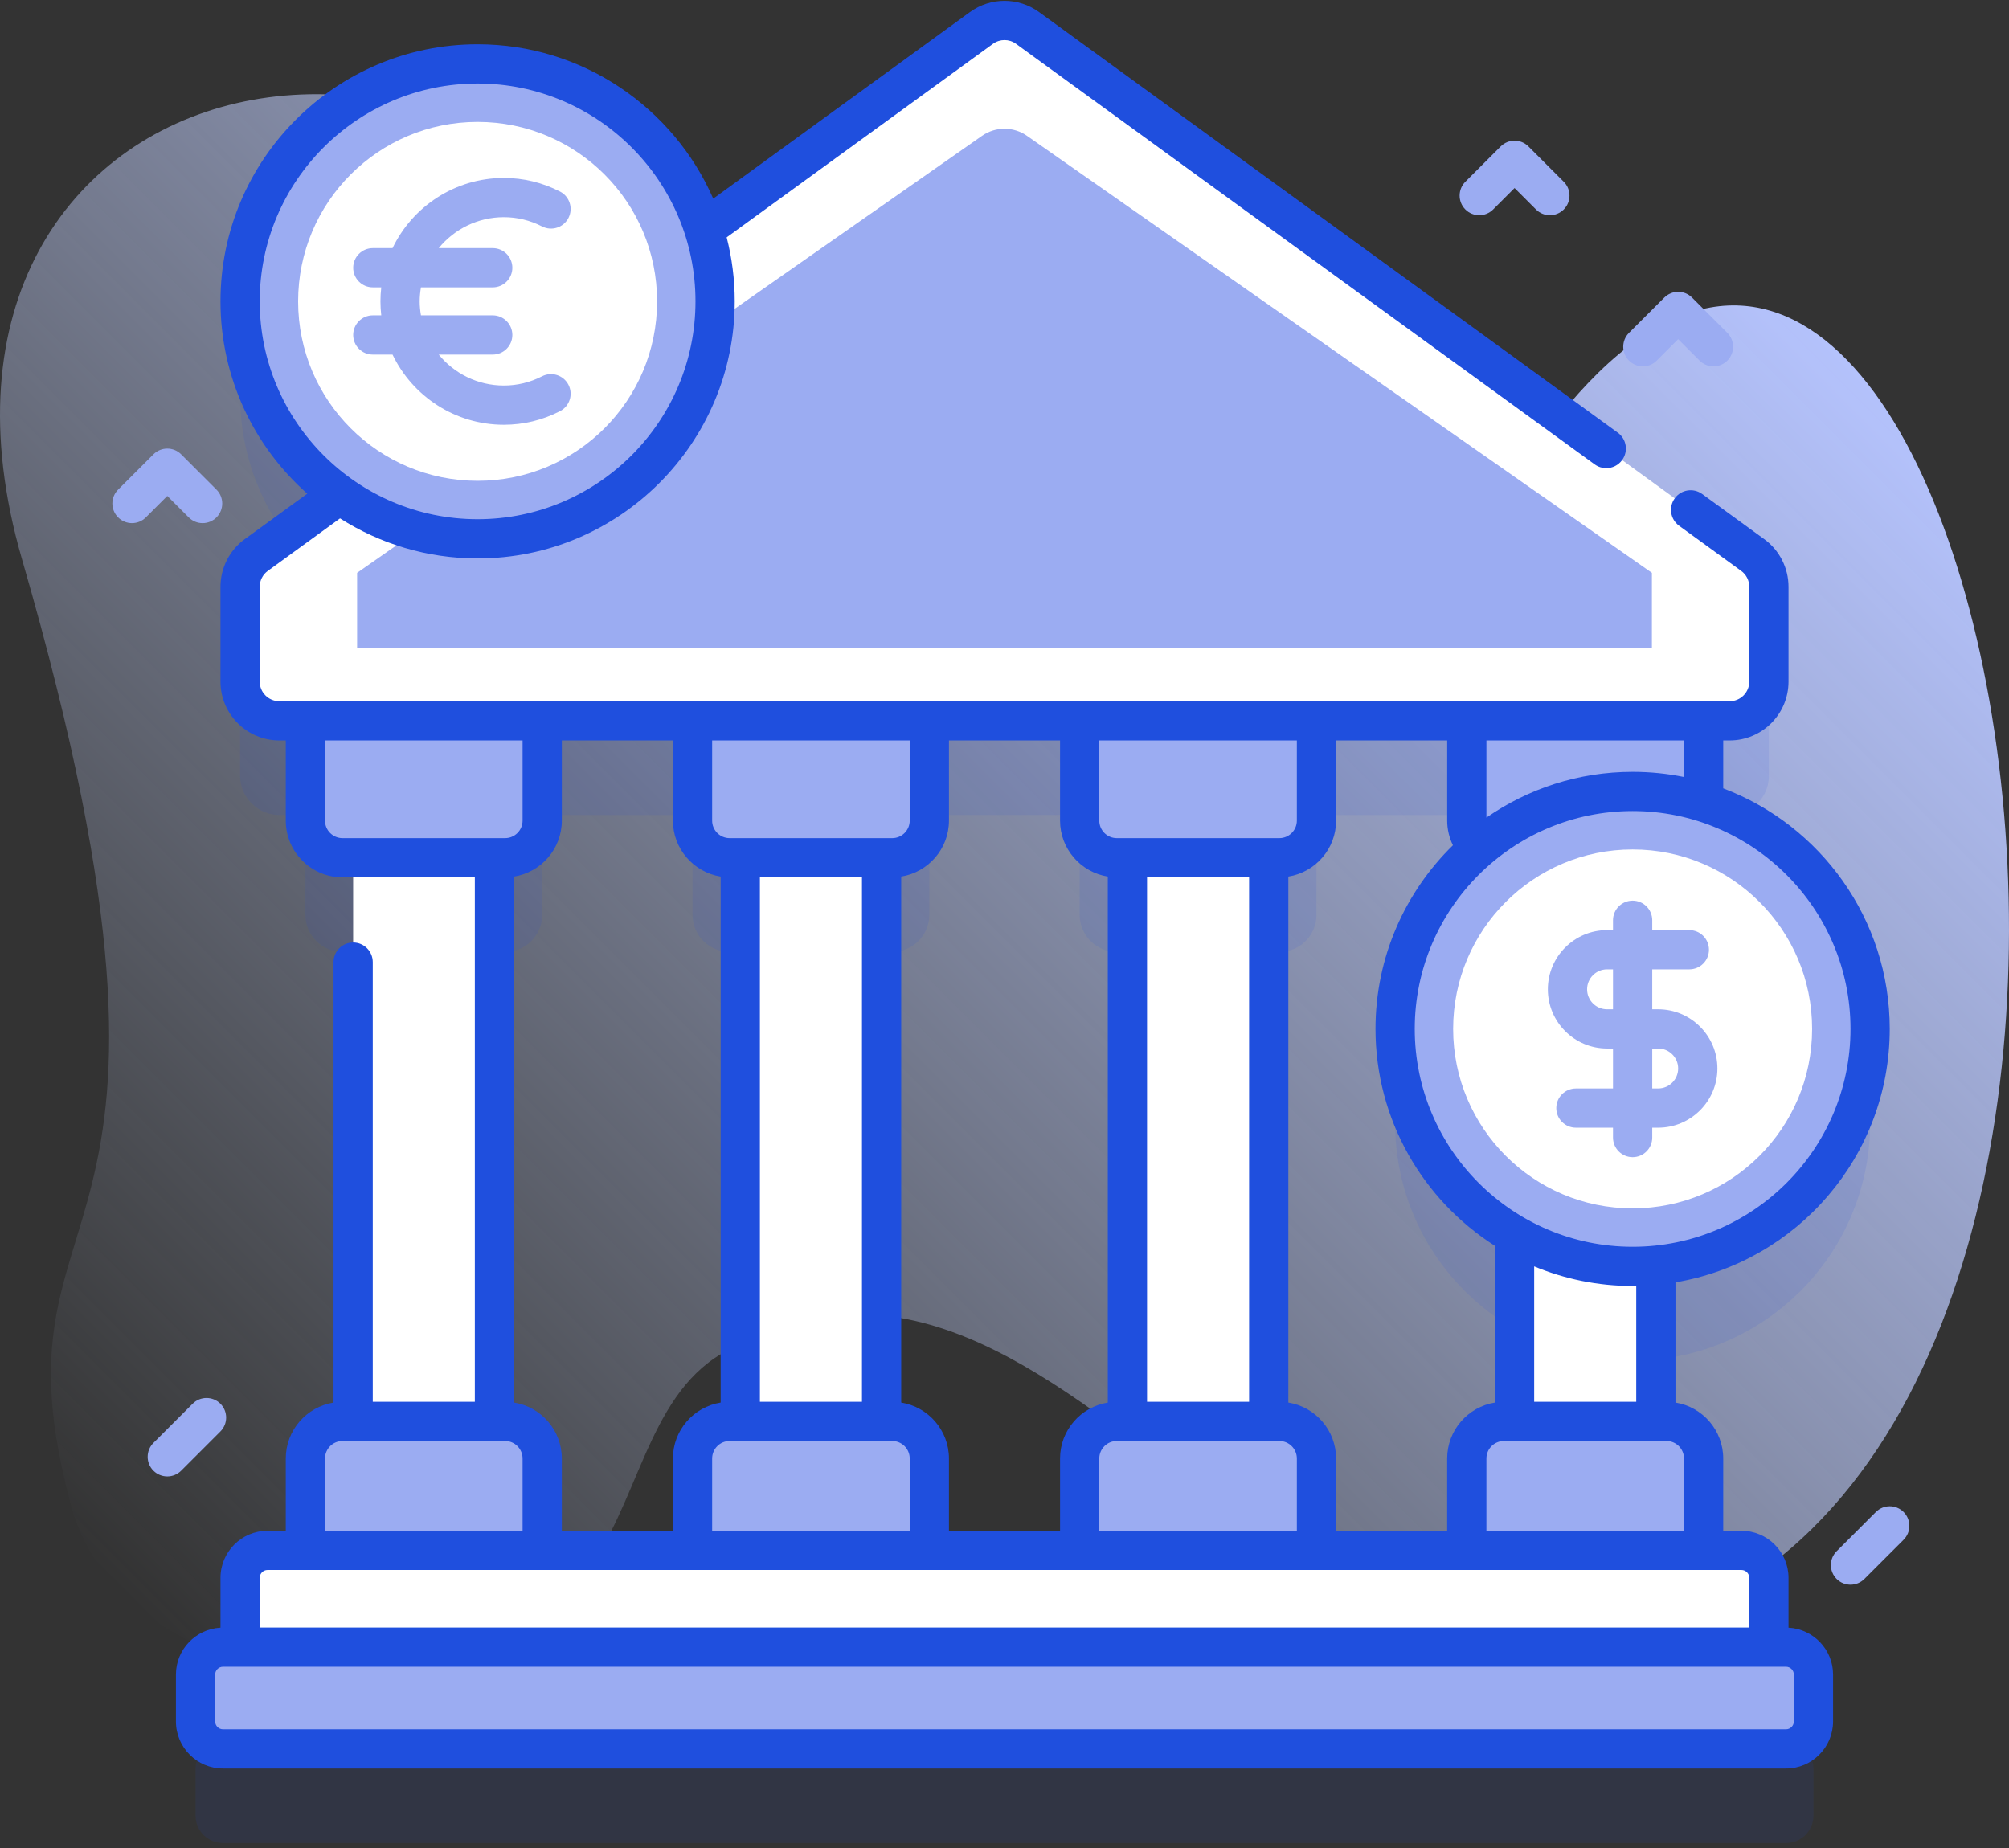 <svg width="250" height="230" viewBox="0 0 250 230" fill="none" xmlns="http://www.w3.org/2000/svg">
<rect x="0" y="0" width="250" height="230" fill="#333333" stroke="none"/>
<g clip-path="url(#clip0_424_2701)">
<path d="M2.736 69.596C-15.521 6.601 62.5 -11.988 91.703 49.339C115.634 99.594 161.572 102.886 187.728 60.808C241.874 -26.299 282.403 161.688 213.9 198.912C160.939 227.691 133.609 142.795 89.829 168.462C80.341 174.025 79.438 187.664 72.496 196.191C56.856 215.404 15.544 211.805 8.898 187.529C-2.429 146.151 29.134 160.682 2.736 69.596V69.596Z" fill="url(#paint0_linear_424_2701)"/>
<path opacity="0.1" d="M222.248 216.723H220.121V208.097C220.121 206.209 218.591 204.679 216.703 204.679H211.997V193.242C211.997 190.691 209.929 188.623 207.378 188.623H206.055V169.187C221.02 167.734 232.718 155.122 232.718 139.775C232.718 126.53 224.004 115.321 211.997 111.564V101.433H215.239C217.936 101.433 220.122 99.247 220.122 96.55V84.746C220.122 83.183 219.374 81.715 218.11 80.796L127.871 15.2C126.159 13.956 123.841 13.956 122.129 15.2L87.611 40.292C83.823 28.337 72.642 19.671 59.433 19.671C43.111 19.671 29.879 32.903 29.879 49.226C29.879 59.138 34.763 67.903 42.251 73.265L31.89 80.796C30.626 81.715 29.879 83.183 29.879 84.746V96.55C29.879 99.247 32.065 101.433 34.761 101.433H38.003V113.854C38.003 116.403 40.073 118.473 42.622 118.473H43.946V188.623H42.622C40.072 188.623 38.004 190.691 38.004 193.242V204.678H33.297C31.409 204.678 29.879 206.208 29.879 208.096V216.722H27.752C25.864 216.722 24.334 218.252 24.334 220.14V225.969C24.334 227.857 25.864 229.387 27.752 229.387H222.249C224.136 229.387 225.667 227.857 225.667 225.969V220.14C225.666 218.253 224.136 216.723 222.248 216.723V216.723ZM184.032 117.257C177.657 122.678 173.608 130.751 173.608 139.775C173.608 150.748 179.593 160.317 188.472 165.415V188.623H187.148C184.597 188.623 182.529 190.691 182.529 193.242V204.678H163.822V193.242C163.822 190.691 161.754 188.623 159.203 188.623H157.881V118.474H159.205C161.753 118.474 163.824 116.403 163.824 113.854V101.434H182.53V113.854C182.529 115.202 183.11 116.412 184.032 117.257ZM134.356 101.433V113.854C134.356 116.403 136.421 118.473 138.975 118.473H140.293V188.623H138.972C136.421 188.623 134.354 190.691 134.354 193.242V204.678H115.647V193.242C115.647 190.691 113.579 188.623 111.028 188.623H109.707V118.474H111.026C113.579 118.474 115.645 116.403 115.645 113.854V101.434H134.356V101.433ZM62.853 188.623H61.529V118.474H62.852C65.405 118.474 67.471 116.403 67.471 113.854V101.434H86.177V113.854C86.177 116.403 88.247 118.474 90.796 118.474H92.119V188.623H90.797C88.247 188.623 86.179 190.691 86.179 193.242V204.678H67.472V193.242C67.471 190.691 65.403 188.623 62.853 188.623V188.623Z" fill="#1F4FDE"/>
<path d="M43.946 101.813H61.529V181.921H43.946V101.813Z" fill="white"/>
<path d="M92.119 101.813H109.707V181.921H92.119V101.813Z" fill="white"/>
<path d="M140.293 101.813H157.881V181.921H140.293V101.813Z" fill="white"/>
<path d="M188.472 101.813H206.055V181.92H188.472V101.813Z" fill="white"/>
<path d="M67.471 86.96V102.136C67.471 104.685 65.405 106.755 62.852 106.755H42.622C40.073 106.755 38.003 104.685 38.003 102.136V86.96H67.471Z" fill="#9BACF2"/>
<path d="M42.622 176.905H62.853C65.403 176.905 67.471 178.973 67.471 181.523V196.702H38.004V181.523C38.004 178.973 40.072 176.905 42.622 176.905V176.905Z" fill="#9BACF2"/>
<path d="M115.645 86.96V102.136C115.645 104.685 113.579 106.755 111.026 106.755H90.796C88.247 106.755 86.177 104.685 86.177 102.136V86.96H115.645Z" fill="#9BACF2"/>
<path d="M90.797 176.905H111.028C113.579 176.905 115.647 178.973 115.647 181.523V196.702H86.178V181.523C86.178 178.973 88.246 176.905 90.797 176.905Z" fill="#9BACF2"/>
<path d="M163.823 86.96V102.136C163.823 104.685 161.753 106.755 159.204 106.755H138.975C136.421 106.755 134.356 104.685 134.356 102.136V86.96H163.823Z" fill="#9BACF2"/>
<path d="M138.972 176.905H159.203C161.753 176.905 163.821 178.973 163.821 181.523V196.702H134.353V181.523C134.354 178.973 136.421 176.905 138.972 176.905Z" fill="#9BACF2"/>
<path d="M211.997 86.96V102.136C211.997 104.685 209.927 106.755 207.378 106.755H187.148C184.595 106.755 182.529 104.685 182.529 102.136V86.96H211.997Z" fill="#9BACF2"/>
<path d="M187.147 176.905H207.378C209.929 176.905 211.997 178.973 211.997 181.523V196.702H182.528V181.523C182.529 178.973 184.597 176.905 187.147 176.905Z" fill="#9BACF2"/>
<path d="M215.239 89.714H34.761C32.065 89.714 29.879 87.528 29.879 84.832V73.027C29.879 71.465 30.627 69.996 31.89 69.078L122.129 3.481C123.841 2.237 126.159 2.237 127.871 3.481L218.11 69.078C219.374 69.996 220.122 71.465 220.122 73.027V84.832C220.122 87.528 217.935 89.714 215.239 89.714V89.714Z" fill="white"/>
<path d="M205.561 80.683H44.439V71.295L122.202 16.907C123.882 15.731 126.118 15.731 127.799 16.907L205.562 71.295V80.683H205.561Z" fill="#9BACF2"/>
<path d="M29.879 196.378V207.578H220.121V196.378C220.121 194.49 218.591 192.96 216.703 192.96H33.297C31.409 192.96 29.879 194.49 29.879 196.378V196.378Z" fill="white"/>
<path d="M24.334 208.422V214.251C24.334 216.139 25.864 217.669 27.752 217.669H222.249C224.136 217.669 225.667 216.139 225.667 214.251V208.422C225.667 206.534 224.136 205.004 222.249 205.004H27.752C25.864 205.004 24.334 206.534 24.334 208.422V208.422Z" fill="#9BACF2"/>
<path d="M203.164 157.611C219.486 157.611 232.718 144.379 232.718 128.057C232.718 111.734 219.486 98.502 203.164 98.502C186.841 98.502 173.609 111.734 173.609 128.057C173.609 144.379 186.841 157.611 203.164 157.611Z" fill="#9BACF2"/>
<path d="M203.164 150.392C215.499 150.392 225.499 140.392 225.499 128.057C225.499 115.721 215.499 105.722 203.164 105.722C190.828 105.722 180.829 115.721 180.829 128.057C180.829 140.392 190.828 150.392 203.164 150.392Z" fill="white"/>
<path d="M206.345 125.615H205.605V120.645H210.221C211.569 120.645 212.663 119.551 212.663 118.203C212.663 116.855 211.569 115.762 210.221 115.762H205.605V114.534C205.605 113.186 204.512 112.093 203.164 112.093C201.815 112.093 200.722 113.186 200.722 114.534V115.762H199.982C195.919 115.762 192.614 119.067 192.614 123.13C192.614 127.193 195.919 130.498 199.982 130.498H200.722V135.469H196.106C194.758 135.469 193.665 136.562 193.665 137.91C193.665 139.258 194.758 140.352 196.106 140.352H200.722V141.579C200.722 142.927 201.815 144.02 203.164 144.02C204.512 144.02 205.605 142.927 205.605 141.579V140.352H206.345C210.408 140.352 213.713 137.046 213.713 132.983C213.713 128.92 210.408 125.615 206.345 125.615ZM199.982 125.615C198.611 125.615 197.497 124.5 197.497 123.13C197.497 121.759 198.611 120.645 199.982 120.645H200.722V125.615H199.982ZM206.345 135.468H205.605V130.498H206.345C207.715 130.498 208.83 131.612 208.83 132.983C208.83 134.354 207.715 135.468 206.345 135.468V135.468Z" fill="#9BACF2"/>
<path d="M59.434 67.062C75.756 67.062 88.988 53.83 88.988 37.507C88.988 21.185 75.756 7.953 59.434 7.953C43.111 7.953 29.879 21.185 29.879 37.507C29.879 53.83 43.111 67.062 59.434 67.062Z" fill="#9BACF2"/>
<path d="M222.563 202.578V196.377C222.563 193.146 219.935 190.518 216.704 190.518H214.438V181.523C214.438 178.012 211.858 175.099 208.496 174.56V159.599C223.608 157.053 235.16 143.881 235.16 128.056C235.16 114.381 226.533 102.687 214.438 98.117V92.154H215.239C219.277 92.154 222.563 88.869 222.563 84.83V73.028C222.563 70.689 221.435 68.475 219.546 67.103L211.816 61.483C210.727 60.691 209.199 60.932 208.406 62.022C207.613 63.113 207.855 64.64 208.945 65.433L216.676 71.054C217.305 71.511 217.681 72.249 217.681 73.028V84.83C217.681 86.176 216.585 87.271 215.239 87.271H34.761C33.415 87.271 32.319 86.176 32.319 84.83V73.028C32.319 72.249 32.695 71.511 33.326 71.053L42.315 64.517C47.269 67.669 53.14 69.503 59.434 69.503C77.076 69.503 91.43 55.15 91.43 37.507C91.43 34.759 91.081 32.09 90.426 29.543L123.564 5.458C124.422 4.834 125.577 4.833 126.436 5.457L198.447 57.801C198.881 58.116 199.383 58.267 199.881 58.267C200.636 58.267 201.38 57.918 201.858 57.261C202.65 56.17 202.409 54.644 201.318 53.851L129.306 1.507C126.731 -0.364 123.27 -0.363 120.693 1.508L88.755 24.721C83.811 13.426 72.531 5.511 59.433 5.511C41.791 5.511 27.437 19.864 27.437 37.507C27.437 47.024 31.619 55.579 38.236 61.445L30.455 67.102C28.565 68.474 27.436 70.689 27.436 73.028V84.829C27.436 88.868 30.722 92.154 34.76 92.154H35.562V102.135C35.562 106.028 38.729 109.195 42.622 109.195H59.088V174.463H46.387V119.744C46.387 118.396 45.294 117.303 43.946 117.303C42.597 117.303 41.504 118.396 41.504 119.744V174.561C38.142 175.099 35.562 178.012 35.562 181.524V190.518H33.297C30.066 190.518 27.437 193.147 27.437 196.378V202.579C24.353 202.744 21.893 205.298 21.893 208.422V214.251C21.893 217.482 24.521 220.111 27.752 220.111H222.248C225.479 220.111 228.107 217.482 228.107 214.251V208.422C228.107 205.298 225.647 202.743 222.563 202.578ZM32.32 37.507C32.32 22.557 44.483 10.394 59.433 10.394C74.383 10.394 86.546 22.557 86.546 37.507C86.546 52.458 74.383 64.621 59.433 64.621C44.483 64.621 32.32 52.458 32.32 37.507ZM209.555 181.523V190.518H184.97V181.523C184.97 180.323 185.946 179.346 187.147 179.346H207.378C208.579 179.346 209.555 180.323 209.555 181.523ZM166.263 190.518V181.523C166.263 178.012 163.684 175.099 160.321 174.56V109.098C163.684 108.559 166.263 105.647 166.263 102.135V92.154H180.088V102.135C180.088 103.207 180.342 104.253 180.801 105.202C174.862 111.014 171.167 119.11 171.167 128.056C171.167 139.399 177.105 149.374 186.03 155.057V174.56C182.667 175.098 180.086 178.012 180.086 181.523V190.518L166.263 190.518ZM118.088 190.518V181.523C118.088 178.012 115.508 175.099 112.146 174.56V109.098C115.508 108.559 118.088 105.647 118.088 102.135V92.154H131.912V102.135C131.912 105.647 134.492 108.559 137.854 109.098V174.561C134.492 175.099 131.912 178.012 131.912 181.524V190.518H118.088ZM69.913 190.518V181.523C69.913 178.012 67.334 175.099 63.971 174.56V109.098C67.334 108.559 69.913 105.647 69.913 102.135V92.154H83.737V102.135C83.737 105.647 86.317 108.559 89.679 109.098V174.561C86.317 175.099 83.737 178.012 83.737 181.524V190.518H69.913ZM107.263 174.463H94.562V109.195H107.263V174.463ZM88.62 181.523C88.62 180.323 89.597 179.346 90.797 179.346H111.028C112.229 179.346 113.205 180.323 113.205 181.523V190.518H88.62L88.62 181.523ZM155.439 174.463H142.737V109.195H155.439V174.463ZM136.795 181.523C136.795 180.323 137.772 179.346 138.972 179.346H159.203C160.404 179.346 161.38 180.323 161.38 181.523V190.518H136.795V181.523ZM203.613 174.463H190.913V157.61C194.689 159.181 198.826 160.052 203.164 160.052C203.314 160.052 203.463 160.043 203.613 160.041V174.463ZM230.277 128.057C230.277 143.007 218.114 155.17 203.164 155.17C188.213 155.17 176.05 143.007 176.05 128.057C176.05 113.106 188.213 100.943 203.164 100.943C218.114 100.943 230.277 113.106 230.277 128.057ZM209.556 92.154V96.703C207.49 96.282 205.352 96.06 203.164 96.06C196.409 96.06 190.14 98.169 184.971 101.757V92.154H209.556ZM161.38 92.154V102.135C161.38 103.335 160.404 104.312 159.203 104.312H138.972C137.772 104.312 136.795 103.336 136.795 102.135V92.154H161.38ZM113.205 92.154V102.135C113.205 103.335 112.229 104.312 111.028 104.312H90.797C89.597 104.312 88.62 103.336 88.62 102.135V92.154H113.205ZM40.445 102.135V92.154H65.03V102.135C65.03 103.335 64.054 104.312 62.853 104.312H42.622C41.422 104.312 40.445 103.336 40.445 102.135ZM40.445 181.523C40.445 180.323 41.422 179.346 42.622 179.346H62.853C64.053 179.346 65.03 180.323 65.03 181.523V190.518H40.445V181.523ZM32.32 196.378C32.32 195.839 32.758 195.401 33.297 195.401H216.703C217.242 195.401 217.68 195.839 217.68 196.378V202.563H32.32V196.378ZM223.225 214.251C223.225 214.79 222.787 215.228 222.248 215.228H27.752C27.214 215.228 26.776 214.79 26.776 214.251V208.422C26.776 207.884 27.214 207.446 27.752 207.446H222.248C222.787 207.446 223.225 207.884 223.225 208.422V214.251Z" fill="#1F4FDE"/>
<path d="M59.434 59.842C71.769 59.842 81.769 49.843 81.769 37.507C81.769 25.172 71.769 15.172 59.434 15.172C47.099 15.172 37.099 25.172 37.099 37.507C37.099 49.843 47.099 59.842 59.434 59.842Z" fill="white"/>
<path d="M69.68 51.178C70.88 50.564 71.355 49.093 70.741 47.893C70.126 46.692 68.655 46.218 67.455 46.832C65.963 47.596 64.363 47.983 62.702 47.983C59.437 47.983 56.518 46.481 54.595 44.132H61.316C62.664 44.132 63.757 43.039 63.757 41.691C63.757 40.343 62.664 39.249 61.316 39.249H52.383C52.288 38.682 52.226 38.102 52.226 37.507C52.226 36.913 52.288 36.333 52.383 35.765H61.316C62.664 35.765 63.757 34.672 63.757 33.324C63.757 31.976 62.664 30.882 61.316 30.882H54.595C56.518 28.534 59.438 27.031 62.702 27.031C64.363 27.031 65.963 27.419 67.455 28.183C68.656 28.797 70.127 28.323 70.741 27.123C71.355 25.922 70.88 24.451 69.68 23.837C67.492 22.717 65.144 22.148 62.702 22.148C56.604 22.148 51.325 25.721 48.847 30.882H46.393C45.045 30.882 43.952 31.976 43.952 33.324C43.952 34.672 45.045 35.765 46.393 35.765H47.444C47.38 36.337 47.343 36.918 47.343 37.507C47.343 38.097 47.38 38.677 47.444 39.249H46.393C45.045 39.249 43.952 40.343 43.952 41.691C43.952 43.039 45.045 44.132 46.393 44.132H48.847C51.325 49.294 56.604 52.866 62.702 52.866C65.144 52.866 67.492 52.298 69.68 51.178" fill="#9BACF2"/>
<path d="M20.819 183.754C20.194 183.754 19.569 183.516 19.092 183.04C18.138 182.086 18.138 180.54 19.092 179.587L23.975 174.704C24.928 173.751 26.474 173.751 27.427 174.704C28.381 175.658 28.381 177.204 27.427 178.157L22.545 183.04C22.068 183.516 21.444 183.754 20.819 183.754V183.754Z" fill="#9BACF2"/>
<path d="M230.277 197.232C229.652 197.232 229.027 196.994 228.551 196.518C227.597 195.564 227.597 194.018 228.551 193.065L233.434 188.182C234.386 187.229 235.933 187.229 236.886 188.182C237.839 189.136 237.839 190.682 236.886 191.635L232.003 196.518C231.527 196.994 230.902 197.232 230.277 197.232V197.232Z" fill="#9BACF2"/>
<path d="M192.866 26.787C192.242 26.787 191.616 26.549 191.14 26.072L188.472 23.404L185.803 26.072C184.851 27.025 183.304 27.025 182.351 26.072C181.397 25.119 181.397 23.573 182.351 22.62L186.746 18.225C187.698 17.272 189.245 17.272 190.198 18.225L194.592 22.62C195.546 23.573 195.546 25.119 194.592 26.072C194.116 26.549 193.491 26.787 192.866 26.787Z" fill="#9BACF2"/>
<path d="M213.225 45.597C212.601 45.597 211.975 45.358 211.499 44.882L208.831 42.214L206.162 44.882C205.21 45.835 203.663 45.835 202.71 44.882C201.756 43.928 201.756 42.382 202.71 41.429L207.105 37.035C208.057 36.081 209.604 36.081 210.557 37.035L214.951 41.429C215.905 42.383 215.905 43.929 214.951 44.882C214.475 45.358 213.85 45.597 213.225 45.597Z" fill="#9BACF2"/>
<path d="M25.213 65.109C24.588 65.109 23.964 64.871 23.486 64.394L20.819 61.726L18.151 64.394C17.197 65.347 15.652 65.347 14.698 64.394C13.744 63.44 13.744 61.895 14.698 60.941L19.093 56.547C20.046 55.594 21.591 55.594 22.545 56.547L26.94 60.941C27.893 61.895 27.893 63.441 26.94 64.394C26.463 64.871 25.838 65.109 25.213 65.109Z" fill="#9BACF2"/>
</g>
<defs>
<linearGradient id="paint0_linear_424_2701" x1="20.863" y1="203.976" x2="204.938" y2="19.901" gradientUnits="userSpaceOnUse">
<stop stop-color="#CEDBFC" stop-opacity="0"/>
<stop offset="1" stop-color="#B4C2FC"/>
</linearGradient>
<clipPath id="clip0_424_2701">
<rect width="250" height="229.492" fill="white"/>
</clipPath>
</defs>
</svg>
